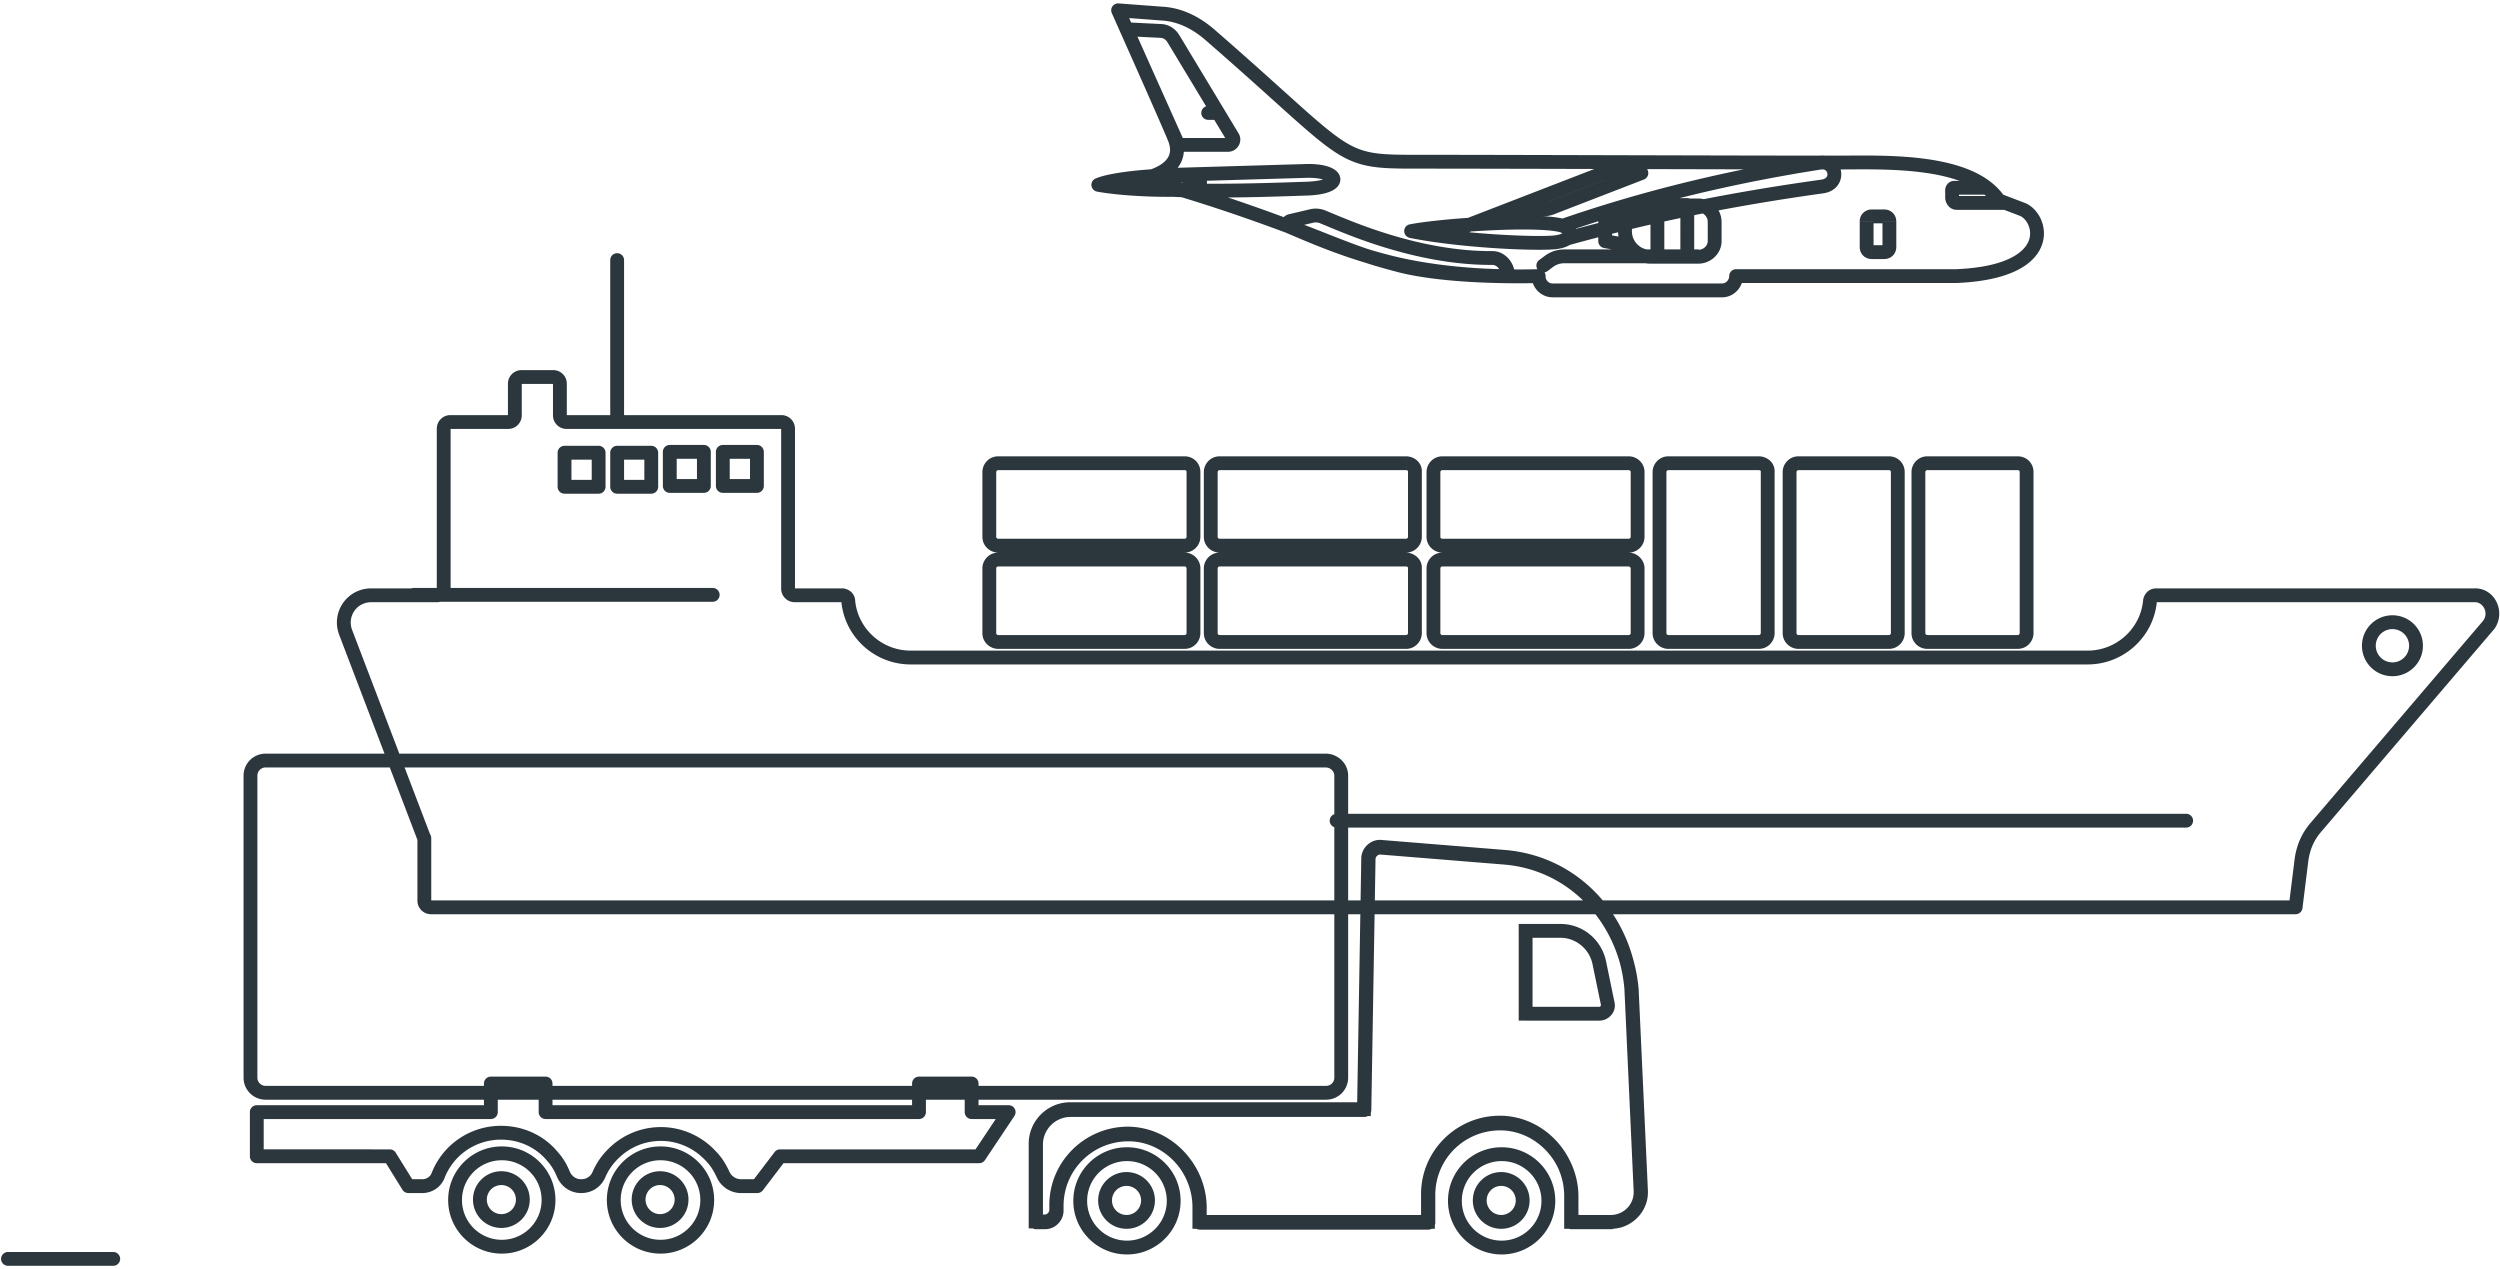 <svg width="723" height="367" fill="none" xmlns="http://www.w3.org/2000/svg"><path d="M565.76 79.847v2l.083-.002-.083-1.998zm-63.674 0v-2a2 2 0 00-2 2h2zm-57.1 0h2a2 2 0 00-2.069-2l.069 2zm-40.055-3.04l-.51 1.933a.5.5 0 00.022.006l.488-1.94zm-20.819-6.933l-.739 1.858.01.004.729-1.862zm-53.935-18.121l-.3-1.978a2 2 0 00-.16 3.924l.46-1.947zm9.375-12.04l-1.851.757.012.028 1.839-.786zm-16.193-36.73l.149-1.994a2 2 0 00-1.975 2.81l1.826-.816zm13.027.973l-.148 1.995h.006l.142-1.995zm13.636 6.203l-1.316 1.505.004.004 1.312-1.51zm228.035 47.796l-1.653 1.126a2 2 0 00.94.743l.713-1.869zm6.696 2.554l-.713 1.869.024.009.689-1.878zm-120.531 9.243h-2a2 2 0 001.645 1.968l.355-1.968zm0-6.446l-.324-1.973a2 2 0 00-1.676 1.973h2zm31.654 6.203h-2c0 .032.001.064.003.095l1.997-.095zm-16.558-10.216v-2a2 2 0 00-2 2h2zm8.645 0h2a2 2 0 00-2-2v2zm0 14.837v2a2 2 0 002-2h-2zm-8.645 0h-2a2 2 0 002 2v-2zm-99.955-11.675l.458 1.947.014-.003.013-.004-.485-1.94zm2.801.122l.735-1.86-.092-.037-.094-.027-.549 1.924zm49.43 12.04v-2h-.011l.011 2zm4.504 5.23l.026 2 1.882-.025.09-1.88-1.998-.096zm-36.159-4.5l.526-1.93-.014-.004-.512 1.934zm-26.906-9.73l-.894 1.79.057.028.059.025.778-1.843zm.121-1.703l-.457-1.947-.046.011-.046.013.549 1.923zm71.972 11.291a2 2 0 102.398 3.202l-2.398-3.202zm2.66.506l-1.199-1.6 1.199 1.6zm43.099.42a2 2 0 100-4v4zm-42.613-15.865l.485 1.94c.08-.02.16-.045.237-.075l-.722-1.865zm26.42-10.216l.721 1.865a2 2 0 00-.721-3.865v2zm52.23 3.892l-.264-1.983-.012.002.276 1.98zm-.487-6.933l-.261-1.983a2.001 2.001 0 00.261 3.983v-2zm.122 0l.308 1.976a2 2 0 00-.308-3.976v2zm-196.989 4.743l-.23-1.986a2 2 0 00-1.39 3.158l1.62-1.172zm10.471-1.216l-.059-1.999a1.95 1.95 0 00-.172.013l.231 1.986zm37.376-1.094l.059 1.999h.013l-.072-2zm.609 5.108l.056 1.999h.012l-.068-2zm-36.037.486l-.06 2h.01l.05-2zm-10.836-1.094l-1.621 1.171c.251.348.607.605 1.015.735l.606-1.906zm76.945 12.891l-.377-1.964a2 2 0 00-.022 3.924l.399-1.96zm43.22-1.702l-.456 1.947h.002l.454-1.947zm-2.069 4.986l.153 1.994h.003l-.156-1.994zm-131.61-16.662l-.787-1.838a2 2 0 00.441 3.808l.346-1.97zm27.637-2.31l-.429 1.953.017.004.412-1.958zm-1.218 3.526l-.24-1.985h-.008l.248 1.985zm195.772 9.365h-2 2zM325.794 8.456l.1-1.997a2 2 0 00-1.925 2.814l1.825-.817zm14.975 33.445l-1.825.818a2 2 0 001.825 1.182v-2zm15.706-2.31l-1.713 1.033.017.027 1.696-1.06zm-17.167-28.46l1.713-1.032-.026-.042-1.687 1.075zm-3.774-2.188l-.1 1.997c.033.002.067.003.1.003v-2zm16.192 25.715a2 2 0 100-4v4zm-2.313-4a2 2 0 000 4v-4zM32.746 366.071a2 2 0 000-4v4zm-30.437-4a2 2 0 100 4v-4zm384.238-126.727a2 2 0 100 4v-4zm245.688 4a2 2 0 000-4v4zm87.536-58.675l1.522 1.298c.041-.048.08-.098.116-.15l-1.638-1.148zm-50.038 58.621l1.513 1.308.008-.01-1.521-1.298zm-4.14 9.364l-1.981-.273-.003.027 1.984.246zm-1.704 13.743v2a2 2 0 001.985-1.754l-1.985-.246zm-541.294-20.189l-1.868.713a1.999 1.999 0 001.868 1.287v-2zm-22.645-59.35l-1.874.698.006.015 1.868-.713zm145.368-9h-2c0 .062.003.124.008.186l1.992-.186zm376.446 0l-1.985-.248c-.002.021-.005.041-.006.062l1.991.186zm93.868-1.702v2l.059-.001-.059-1.999zm-306.441-7.784l-1.992-.181-.008.09v.091h2zm0-27.851l-1.993-.166-.007.083v.083h2zm102.025 0l-1.993-.166-.007.083v.083h2zm-302.179-5.838v-2a2 2 0 00-2 2h2zm9.862 0h2a2 2 0 00-2-2v2zm0 9.852v2a2 2 0 002-2h-2zm-9.862 0h-2a2 2 0 002 2v-2zm-15.34-9.852v-2a2 2 0 00-2 2h2zm9.862 0h2a2 2 0 00-2-2v2zm0 9.852v2a2 2 0 002-2h-2zm-9.862 0h-2a2 2 0 002 2v-2zm-15.218-9.608v-2a2 2 0 00-2 2h2zm9.861 0h2a2 2 0 00-2-2v2zm0 9.851v2a2 2 0 002-2h-2zm-9.861 0h-2a2 2 0 002 2v-2zm-15.219-9.851v-2a2 2 0 00-2 2h2zm9.861 0h2a2 2 0 00-2-2v2zm0 9.851v2a2 2 0 002-2h-2zm-9.861 0h-2a2 2 0 002 2v-2zm128.444 180.848l1.664 1.11a1.998 1.998 0 00-1.664-3.11v2zm-8.522 12.77v2c.668 0 1.293-.334 1.664-.89l-1.664-1.11zm-57.587 0v-2c-.624 0-1.213.292-1.591.788l1.591 1.212zm-6.574 8.635v2a2 2 0 001.591-.789l-1.591-1.211zm-9.984-3.527l1.849-.762a1.283 1.283 0 00-.037-.085l-1.812.847zm-3.409-5.108l-1.481 1.344.068.071 1.413-1.415zm-28.976 0l1.469 1.357a.11.11 0 00.01-.011l-1.479-1.346zm-3.409 5.23l-1.832-.803-.017.04 1.849.763zm-10.348-.122l-1.857.743.008.019 1.849-.762zm-3.166-5.108l-1.539 1.277c.021.025.043.051.066.075l1.473-1.352zm-29.707 0l-1.521-1.299-.005.006 1.526 1.293zm-11.931 8.635l-1.699 1.054a1.998 1.998 0 001.699.946v-2zm-5.357-8.635l1.7-1.054a2.001 2.001 0 00-1.7-.946v2zm-38.472 0h-2a2 2 0 002 2v-2zm0-12.77v-2a2 2 0 00-2 2h2zm67.692 0v2a2 2 0 002-2h-2zm0-8.27v-2a2 2 0 00-2 2h2zm15.827 0h2a2 2 0 00-2-2v2zm0 8.27h-2a2 2 0 002 2v-2zm107.991 0v2a2 2 0 002-2h-2zm0-8.27v-2a2 2 0 00-2 2h2zm15.219 0h2a2 2 0 00-2-2v2zm0 8.27h-2a2 2 0 002 2v-2zm193.458 22.742l-1.998.092v.008l1.998-.1zm-20.089 9h-2v2h2v-2zm-21.062-28.702l-.042-1.999h-.002l.044 1.999zm-20.332 28.702v2h2v-2h-2zm-66.11 0h-2v2h2v-2zm-21.062-25.54l-.021-2h-.011l-.012.001.044 1.999zm-26.298 25.419h-2v2h2v-2zm94.964-32.473v2h1.967l.033-1.966-2-.034zm1.217-72.485l2 .034v-.034h-2zm3.409-3.405l.162-1.994-.081-.006h-.081v2zm36.038 2.919l.168-1.993-.007-.001-.161 1.994zm36.646 38.067l1.998-.092-.002-.038-.003-.039-1.993.169zm-9.253-7.419l-1.959.401v.003l1.959-.404zm-21.306-9.243v-2h-2v2h2zm0 23.959h-2v2h2v-2zm24.716 60.202v-2a2 2 0 00-2 2h2zm8.644-9l-1.998.092v.008l1.998-.1zm-2.679-58.255l1.998-.092a1.36 1.36 0 00-.006-.09l-1.992.182zm-36.646-38.067l.169-1.993-.008-.001-.161 1.994zm-36.038-2.919l.162-1.994a2.192 2.192 0 00-.162-.006v2zm-3.409 3.405l2 .034v-.034h-2zm-1.217 72.485v2a2 2 0 002-1.966l-2-.034zm-94.964 32.473h-2a2 2 0 002 2v-2zm26.298-25.419l-.042-1.999h-.001l.043 1.999zm21.062 25.54h-2a2 2 0 002 2v-2zm66.11 0v2a2 2 0 002-2h-2zm20.332-28.702l-.042-1.999h-.001l.043 1.999zm21.062 28.581h-2a2 2 0 002 2v-2zm11.445 0v2a2 2 0 002-2h-2zM119.674 170.034a2 2 0 100 4v-4zm86.441 4a2 2 0 100-4v4zm-25.636-98.81a2 2 0 00-4 0h4zm-4 46.216a2 2 0 104 0h-4zm245.365-53.106l50.648-19.581-1.443-3.731-50.647 19.58 1.442 3.732zm143.916 9.513h-63.674v4h63.674v-4zm-65.674 2c0 1.16-1.005 2.135-2.018 2.135v4c3.371 0 6.018-2.917 6.018-6.135h-4zm-2.018 2.135h-49.064v4h49.064v-4zm-49.064 0c-1.089 0-2.018-.931-2.018-2.014h-4c0 3.296 2.724 6.014 6.018 6.014v-4zm-2.018-2.014v-.121h-4v.121h4zm-2-.121l-.069-2h-.003l-.012.001-.05.002a87.867 87.867 0 01-.997.026c-.694.015-1.705.033-2.968.043-2.527.019-6.056.004-10.063-.132-8.052-.273-17.89-1.029-25.405-2.92l-.976 3.879c7.947 2 18.137 2.764 26.246 3.039 4.074.138 7.66.153 10.228.134a207.35 207.35 0 003.847-.065l.214-.006.057-.002h.02l-.069-2zm-39.545-4.975c-8.67-2.285-11.638-3.352-20.6-6.86l-1.458 3.724c9.057 3.546 12.176 4.668 21.038 7.004l1.02-3.868zm-20.591-6.857c-16.732-6.65-30.266-11.197-39.625-14.084a324.891 324.891 0 00-10.789-3.142 176.574 176.574 0 00-3.544-.921 28.71 28.71 0 00-.187-.046l-.049-.011-.013-.004h-.005l-.461 1.945-.46 1.947h.002l.009.003.042.01.171.041c.154.038.386.095.695.173.617.157 1.541.396 2.755.724 2.429.658 6.021 1.674 10.654 3.103 9.268 2.86 22.702 7.372 39.328 13.98l1.477-3.718zm-54.673-16.263c.3 1.978.301 1.978.302 1.978h.002l.005-.001.013-.002.041-.007a12.587 12.587 0 00.623-.118c.405-.084.971-.216 1.633-.407 1.308-.377 3.065-1.008 4.712-2.018 1.637-1.004 3.316-2.475 4.217-4.593.929-2.184.905-4.757-.334-7.658l-3.678 1.572c.891 2.086.761 3.511.331 4.52-.457 1.075-1.388 1.99-2.627 2.75-1.229.753-2.615 1.262-3.73 1.584a18.503 18.503 0 01-1.708.406l-.087.015-.017.002h-.001.002l.301 1.977zm11.226-12.798c-1.11-2.71-5.174-11.928-8.941-20.424a6658.617 6658.617 0 00-5.054-11.374l-1.616-3.628-.448-1.006-.118-.263a3.753 3.753 0 00-.03-.068l-.008-.017a.006.006 0 00-.002-.004v-.001l-1.827.814-1.826.815.001.002.001.004.008.017.03.067.118.264.448 1.004 1.615 3.627c1.347 3.025 3.165 7.113 5.051 11.368 3.782 8.531 7.814 17.677 8.896 20.32l3.702-1.517zM323.21 4.978l13.028.973.297-3.99L323.508.99l-.298 3.989zm13.034.973c4.557.325 8.788 2.502 12.462 5.714l2.633-3.012c-4.118-3.599-9.14-6.287-14.81-6.692l-.285 3.99zm12.466 5.717c10.059 8.743 17.362 15.393 23.027 20.476 5.637 5.057 9.719 8.624 13.254 11.093 3.592 2.51 6.682 3.932 10.355 4.693 3.588.743 7.661.836 13.116.836v-4c-5.503 0-9.177-.105-12.304-.753-3.042-.63-5.636-1.791-8.877-4.055-3.299-2.305-7.199-5.7-12.873-10.791-5.645-5.065-12.983-11.748-23.074-20.518l-2.624 3.02zm59.752 37.098c13.936 0 36.883.06 60.214.122 23.329.06 47.043.121 62.508.121v-4c-15.459 0-39.166-.06-62.497-.121-23.329-.061-46.282-.122-60.225-.122v4zm122.722.243c6.789 0 16.249-.298 25.086.895 8.952 1.208 16.518 3.864 20.134 9.176l3.306-2.25c-4.663-6.85-13.837-9.666-22.904-10.89-9.181-1.24-19.018-.93-25.622-.93v4zm46.16 10.815l6.696 2.554 1.426-3.738-6.696-2.554-1.426 3.738zm6.72 2.563c.874.32 1.908 1.263 2.53 2.693.601 1.383.737 3.05.055 4.697-1.349 3.258-6.468 7.47-20.971 8.071l.165 3.997c14.838-.615 22.199-4.978 24.502-10.537 1.144-2.762.899-5.564-.082-7.822-.961-2.21-2.712-4.08-4.821-4.854l-1.378 3.755zm-4.059-5.702h-14.123v4h14.123v-4zm-14.123 0a.77.77 0 01.586.24.276.276 0 01.075.179h-4c0 1.622 1.198 3.58 3.339 3.58v-4zm.661.419v-2.068h-4v2.068h4zm0-2.068c0 .238-.073.494-.255.727a1.444 1.444 0 01-1.136.543v-4c-.91 0-1.608.47-2.02 1a2.827 2.827 0 00-.589 1.73h4zm-1.391 1.27h9.253v-4h-9.253v4zm-93.149 12.816l-7.427-1.338-.709 3.936 7.427 1.338.709-3.936zm-5.781.63v-6.446h-4v6.446h4zm-1.677-4.472l7.426-1.216-.646-3.948-7.427 1.217.647 3.947zm26.583 6.972H477.37v4h13.758v-4zm-13.758 0c-3.036 0-5.426-2.39-5.426-5.419h-4a9.374 9.374 0 009.426 9.42v-4zm-5.426-5.419c0-3.028 2.39-5.418 5.426-5.418v-4a9.374 9.374 0 00-9.426 9.418h4zm5.426-5.418h13.758v-4H477.37v4zm13.758 0a2.751 2.751 0 012.748 2.743h4c0-3.627-2.934-6.743-6.748-6.743v4zm2.748 2.743v5.35h4v-5.35h-4zm.003 5.446c.062 1.32-1.119 2.648-2.751 2.648v4c3.725 0 6.927-3.05 6.746-6.838l-3.995.19zm-14.561-8.311h8.645v-4h-8.645v4zm6.645-2V74.13h4V59.293h-4zm2 12.837h-8.645v4h8.645v-4zm-6.645 2V59.293h-4V74.13h4zm-101.47-9.735c.518-.129 1.114-.082 1.767.105l1.098-3.847c-1.052-.3-2.404-.496-3.834-.139l.969 3.881zm1.58.041c5.701 2.255 27.056 12.305 50.176 12.18l-.021-4c-22.17.12-42.697-9.532-48.684-11.9l-1.471 3.72zm50.166 12.18c.631 0 1.253.31 1.753.922.511.627.79 1.455.753 2.213l3.996.19c.086-1.795-.549-3.582-1.651-4.932-1.113-1.364-2.805-2.392-4.851-2.392v4zm4.504 3.23l-.025-2h-.01a6.046 6.046 0 01-.188.002h-.607c-.534-.003-1.321-.012-2.321-.037-2.001-.05-4.853-.167-8.245-.43-6.796-.527-15.699-1.638-24.237-3.964l-1.052 3.86c8.872 2.416 18.049 3.555 24.98 4.092 3.472.27 6.395.389 8.453.44a118.699 118.699 0 003.046.039l.169-.001h.062l-.025-2zm-35.647-6.433c-11.77-3.12-21.131-7.315-26.641-9.639l-1.555 3.686c5.447 2.297 15.079 6.615 27.172 9.82l1.024-3.867zm-26.525-9.585c.387.193.589.593.572.979-.009.201-.076.43-.233.636a1.102 1.102 0 01-.562.395l-1.098-3.847a2.86 2.86 0 00-2.103 2.642 2.956 2.956 0 001.637 2.773l1.787-3.578zm-.314 2.033l6.209-1.46-.915-3.893-6.209 1.46.915 3.893zm73.912 12.546l1.461-1.095-2.398-3.201-1.461 1.094 2.398 3.202zm1.461-1.095c1.115-.835 2.155-1.182 3.549-1.182v-4c-2.258 0-4.14.627-5.947 1.98l2.398 3.202zm3.549-1.182h38.351v-4h-38.351v4zm-15.706-13.62h9.984v-4h-9.984v4zm9.984 0c.775 0 1.505-.194 1.945-.304l-.969-3.88c-.534.133-.778.183-.976.183v4zm2.182-.379l26.419-10.216-1.442-3.73-26.42 10.215 1.443 3.731zm25.698-14.081h-10.958v4h10.958v-4zm-21.136 22.9c24.011-6.663 47.543-11.39 73.642-15.028l-.552-3.961c-26.252 3.659-49.959 8.419-74.16 15.134l1.07 3.855zm73.63-15.026c1.798-.24 3.25-1.017 4.197-2.226a5.31 5.31 0 001.068-3.988c-.358-2.693-2.755-5.147-6.277-4.684l.522 3.966c.632-.083 1.026.089 1.272.29.274.224.466.57.517.955a1.31 1.31 0 01-.252.995c-.199.254-.634.602-1.575.727l.528 3.965zm-.751-6.915h.122v-4h-.122v4zm-.186-3.976c-28.973 4.519-53.317 10.872-75.221 18.45l1.308 3.78c21.681-7.5 45.793-13.796 74.529-18.278l-.616-3.952zm-196.45 8.706l10.47-1.216-.461-3.973-10.47 1.216.461 3.973zm10.298-1.204l37.377-1.094-.117-3.998-37.377 1.094.117 3.998zm37.39-1.094c2.412-.087 4.163.157 5.264.502.554.174.862.348 1.001.453.153.116-.039.033-.103-.322a1.061 1.061 0 01.037-.516c.048-.14.109-.21.113-.215.004-.004-.032.037-.142.108a3.21 3.21 0 01-.492.251c-.936.393-2.62.762-5.208.849l.135 3.998c2.829-.096 5.056-.502 6.62-1.158.776-.326 1.52-.767 2.068-1.38.581-.65.998-1.573.807-2.64-.178-.995-.813-1.704-1.42-2.164-.622-.47-1.391-.821-2.22-1.08-1.666-.523-3.901-.78-6.603-.684l.143 3.998zm.482 1.11c-4.429.122-21.27.849-35.933.486l-.099 3.999c14.801.366 31.805-.367 36.143-.487l-.111-3.998zm-35.923.486c-4.017-.12-6.649-.388-8.251-.619-.8-.115-1.341-.22-1.667-.292a8.241 8.241 0 01-.385-.095h-.002c.002 0 .004 0 .006.002a.05.05 0 00.005 0l.002.002h.001c.001 0 .002 0-.604 1.907-.606 1.906-.605 1.906-.604 1.906h.001l.004.002.007.002a.61.61 0 00.018.005c.013.004.028.01.047.014l.143.04c.119.032.283.073.499.12.431.096 1.07.218 1.959.346 1.777.256 4.562.535 8.702.658l.119-3.998zm-9.274-.267l-1.583-2.19-3.241 2.344 1.582 2.19 3.242-2.344zm75.7 16.027c4.306-.824 13.053-1.7 21.746-2.14 4.332-.22 8.611-.328 12.276-.27 3.713.059 6.645.288 8.366.69l.912-3.894c-2.174-.509-5.482-.736-9.215-.795-3.78-.06-8.153.052-12.541.274-8.747.442-17.715 1.33-22.297 2.207l.753 3.928zm42.39-1.719c.636.148.982.386 1.12.526.13.132-.017.055.03-.204.044-.24.166-.141-.273.1-.438.241-1.267.515-2.649.623l.313 3.988c1.723-.135 3.162-.5 4.264-1.106 1.102-.606 2.038-1.564 2.28-2.884.245-1.338-.321-2.517-1.115-3.324-.787-.799-1.871-1.337-3.062-1.614l-.908 3.895zm-1.769 1.045c-6.129.47-27.006-.486-40.599-3.25l-.797 3.92c13.922 2.83 35.171 3.82 41.703 3.318l-.307-3.988zm-130.669-12.83c1.043-.446 2.896-.902 5.313-1.303 2.371-.394 5.139-.71 7.92-.928 2.779-.217 5.544-.332 7.907-.326 2.409.006 4.257.137 5.281.362l.857-3.907c-1.472-.323-3.687-.45-6.129-.455-2.488-.006-5.361.115-8.228.338-2.866.224-5.752.553-8.262.97-2.463.408-4.72.925-6.233 1.573l1.574 3.677zm26.438-2.191c.261.055.347.143.332.128-.02-.02-.182-.215-.141-.56.043-.355.247-.444.12-.361-.143.093-.54.278-1.357.377l.481 3.97c1.191-.143 2.24-.46 3.063-.998.84-.548 1.531-1.398 1.665-2.512.274-2.287-1.748-3.624-3.34-3.959l-.823 3.915zm-1.054-.415c-1.781.222-5.999.32-10.977.153-4.948-.166-10.475-.587-14.849-1.355l-.691 3.94c4.636.814 10.371 1.244 15.406 1.412 5.006.168 9.492.083 11.607-.181l-.496-3.97zm197.481 11.89h3.653v-4h-3.653v4zm3.653 0a.556.556 0 01-.364-.175.556.556 0 01-.175-.366h4c0-1.958-1.507-3.46-3.461-3.46v4zm-.539-.54v7.418h4v-7.419h-4zm0 7.418c0-.064.03-.221.175-.366a.556.556 0 01.364-.175v4c1.954 0 3.461-1.501 3.461-3.46h-4zm.539-.54h-3.653v4h3.653v-4zm-3.653 0c.063 0 .219.03.363.174a.558.558 0 01.176.366h-4c0 1.958 1.506 3.46 3.461 3.46v-4zm.539.54v-7.419h-4v7.419h4zm0-7.419a.558.558 0 01-.176.366.553.553 0 01-.363.175v-4c-1.955 0-3.461 1.501-3.461 3.46h4zM323.969 9.273l14.975 33.446 3.65-1.635L327.619 7.64l-3.65 1.634zm16.8 34.628h14.366v-4h-14.366v4zm14.366 0c2.733 0 4.507-3.019 3.035-5.371l-3.391 2.121a.53.53 0 01-.029-.527.458.458 0 01.385-.223v4zm3.052-5.343l-17.166-28.46-3.426 2.067 17.167 28.459 3.425-2.066zm-17.192-28.5c-1.161-1.823-3.093-3.115-5.461-3.115v4c.797 0 1.544.41 2.087 1.263l3.374-2.149zm-5.361-3.113l-9.74-.486-.2 3.995 9.74.486.2-3.995zm16.092 23.713h-2.313v4h2.313v-4zM32.746 362.071H2.309v4h30.437v-4zm353.801-122.727h245.688v-4H386.547v4zm331.703-59.973l-50.038 58.62 3.042 2.597 50.039-58.621-3.043-2.596zm-50.03 58.61c-2.589 2.995-4.073 6.526-4.608 10.4l3.963.547c.439-3.18 1.633-5.973 3.671-8.33l-3.026-2.617zm-4.611 10.427l-1.705 13.743 3.97.492 1.704-13.743-3.969-.492zm.28 11.989H124.665v4h539.224v-4zm-539.224 0c-.013 0-.011-.002-.001.002a.103.103 0 01.051.051c.004.011.002.013.002.001h-4a3.922 3.922 0 003.948 3.946v-4zm.052.054v-17.878h-4v17.878h4zm0-17.878c0-.02.007-.315-.054-.62a2.262 2.262 0 00-.353-.844 2.084 2.084 0 00-1.715-.901v4a1.905 1.905 0 01-1.573-.821 1.737 1.737 0 01-.281-.649c-.031-.153-.024-.266-.024-.165h4zm-.253-1.078l-22.645-59.35-3.737 1.426 22.645 59.35 3.737-1.426zm-22.64-59.335c-1.463-3.929 1.354-8.004 5.553-8.004v-4c-7.002 0-11.733 6.87-9.301 13.4l3.748-1.396zm5.553-8.004h18.993v-4h-18.993v4zm18.993 0a3.921 3.921 0 003.947-3.946h-4c0 .012-.001.009.003-.001a.095.095 0 01.051-.051c.01-.004.011-.002-.001-.002v4zm3.947-3.946v-46.216h-4v46.216h4zm0-46.216c0-.012.002-.009-.002.001a.095.095 0 01-.051.051c-.01.005-.011.002.001.002v-4a3.922 3.922 0 00-3.948 3.946h4zm-.052.054h16.68v-4h-16.68v4zm16.68 0a3.921 3.921 0 003.948-3.945h-4c0 .011-.002.009.002-.001a.113.113 0 01.021-.031.082.082 0 01.03-.02c.01-.005.012-.003-.001-.003v4zm3.948-3.945v-9.122h-4v9.122h4zm0-9.122c0-.012.002-.01-.003.001a.108.108 0 01-.02.031.098.098 0 01-.03.02c-.01.004-.012.002.001.002v-4a3.922 3.922 0 00-3.948 3.946h4zm-.052.054h9.131v-4h-9.131v4zm9.131 0c.013 0 .011.002.001-.002a.084.084 0 01-.029-.02.095.095 0 01-.021-.031c-.005-.011-.003-.013-.003-.001h4a3.922 3.922 0 00-3.948-3.946v4zm-.052-.054v9.122h4v-9.122h-4zm0 9.122a3.921 3.921 0 003.948 3.945v-4c-.013 0-.011-.002-.001.003a.095.095 0 01.051.051c.004.01.002.013.002.001h-4zm3.948 3.945h62.092v-4h-62.092v4zm62.092 0c.013 0 .011.003.001-.002a.095.095 0 01-.051-.051c-.004-.01-.002-.013-.002-.001h4a3.922 3.922 0 00-3.948-3.946v4zm-.052-.054v46.216h4v-46.216h-4zm0 46.216a3.922 3.922 0 003.948 3.946v-4c-.013 0-.012-.002-.002.002s.02.01.03.02c.01.01.017.021.021.031.005.01.003.013.003.001h-4zm3.948 3.946h13.636v-4h-13.636v4zm13.636 0c-.009 0-.032-.002-.067-.033a.392.392 0 01-.107-.265h4c0-2.254-1.934-3.702-3.826-3.702v4zm-.166-.112c.949 10.153 9.606 18.111 20.01 18.111v-4c-8.345 0-15.271-6.392-16.027-14.483l-3.983.372zm20.01 18.111h340.409v-4H263.336v4zm340.409 0c10.404 0 19.062-7.958 20.01-18.111l-3.982-.372c-.756 8.091-7.683 14.483-16.028 14.483v4zm20.003-18.048c.008-.059.025-.051-.012-.016a.243.243 0 01-.146.065v-4c-2.112 0-3.581 1.615-3.811 3.454l3.969.497zm-.158.049h92.042v-4H623.59v4zm92.101-.001c2.294-.068 4.172 2.898 2.442 5.366l3.276 2.296c3.384-4.829.149-11.836-5.836-11.661l.118 3.999zm-23.8 21.406c4.868 0 8.818-3.943 8.818-8.811h-4a4.814 4.814 0 01-4.818 4.811v4zm8.818-8.811c0-4.868-3.95-8.811-8.818-8.811v4a4.814 4.814 0 014.818 4.811h4zm-8.818-8.811c-4.868 0-8.818 3.943-8.818 8.811h4a4.814 4.814 0 014.818-4.811v-4zm-8.818 8.811c0 4.868 3.95 8.811 8.818 8.811v-4a4.814 4.814 0 01-4.818-4.811h-4zm-276.439-26.932H352.7v4h53.934v-4zm-53.934 0c-2.625 0-4.557 2.172-4.557 4.554h4c0-.124.054-.27.167-.387a.527.527 0 01.39-.167v-4zm-4.557 4.554v18.729h4v-18.729h-4zm0 18.729c0 2.628 2.177 4.554 4.557 4.554v-4a.58.58 0 01-.391-.167.522.522 0 01-.166-.387h-4zm4.557 4.554h53.934v-4H352.7v4zm53.934 0c2.625 0 4.557-2.172 4.557-4.554h-4c0 .124-.053.27-.167.387a.525.525 0 01-.39.167v4zm4.557-4.554v-18.729h-4v18.729h4zm-.008-18.548c.244-2.686-2.097-4.735-4.549-4.735v4c.175 0 .343.075.459.19a.404.404 0 01.096.138c.012.029.011.042.01.045l3.984.362zm-68.588-32.586H288.66v4h53.935v-4zm-53.935 0c-2.625 0-4.556 2.172-4.556 4.554h4c0-.124.053-.27.166-.387a.528.528 0 01.39-.167v-4zm-4.556 4.554v18.729h4v-18.729h-4zm0 18.729c0 2.628 2.177 4.554 4.556 4.554v-4a.577.577 0 01-.39-.167.522.522 0 01-.166-.387h-4zm4.556 4.554h53.935v-4H288.66v4zm53.935 0c2.625 0 4.557-2.171 4.557-4.554h-4c0 .124-.054.27-.167.388a.531.531 0 01-.39.166v4zm4.557-4.554v-18.729h-4v18.729h4zm0-18.729c0-2.566-1.994-4.554-4.557-4.554v4c.217 0 .343.075.413.145.069.069.144.194.144.409h4zm59.482-4.554H352.7v4h53.934v-4zm-53.934 0c-2.625 0-4.557 2.172-4.557 4.554h4c0-.124.054-.27.167-.387a.527.527 0 01.39-.167v-4zm-4.557 4.554v18.729h4v-18.729h-4zm0 18.729c0 2.628 2.177 4.554 4.557 4.554v-4a.58.58 0 01-.391-.167.522.522 0 01-.166-.387h-4zm4.557 4.554h53.934v-4H352.7v4zm53.934 0c2.625 0 4.557-2.171 4.557-4.554h-4c0 .124-.053.27-.167.388a.528.528 0 01-.39.166v4zm4.557-4.554v-18.729h-4v18.729h4zm-.007-18.563c.238-2.849-2.155-4.72-4.55-4.72v4c.236 0 .4.088.482.168a.27.27 0 01.069.097.27.27 0 01.013.123l3.986.332zm-68.589 23.131H288.66v4h53.935v-4zm-53.935 0c-2.625 0-4.556 2.172-4.556 4.554h4c0-.124.053-.27.166-.387a.528.528 0 01.39-.167v-4zm-4.556 4.554v18.729h4v-18.729h-4zm0 18.729c0 2.628 2.177 4.554 4.556 4.554v-4a.577.577 0 01-.39-.167.522.522 0 01-.166-.387h-4zm4.556 4.554h53.935v-4H288.66v4zm53.935 0c2.625 0 4.557-2.172 4.557-4.554h-4c0 .124-.054.27-.167.387a.528.528 0 01-.39.167v4zm4.557-4.554v-18.729h-4v18.729h4zm0-18.729c0-2.382-1.932-4.554-4.557-4.554v4c.155 0 .285.059.39.167a.573.573 0 01.167.387h4zm236.383-32.405h-26.176v4h26.176v-4zm-26.176 0c-2.625 0-4.557 2.172-4.557 4.554h4c0-.124.054-.27.167-.387a.527.527 0 01.39-.167v-4zm-4.557 4.554v46.58h4v-46.58h-4zm0 46.58c0 2.628 2.178 4.554 4.557 4.554v-4a.577.577 0 01-.39-.167.523.523 0 01-.167-.387h-4zm4.557 4.554h26.176v-4h-26.176v4zm26.176 0c2.625 0 4.557-2.172 4.557-4.554h-4c0 .124-.054.27-.167.387a.527.527 0 01-.39.167v4zm4.557-4.554v-46.58h-4v46.58h4zm0-46.58c0-2.566-1.994-4.554-4.557-4.554v4c.218 0 .343.075.413.145.069.069.144.194.144.409h4zm-41.812-4.554h-26.176v4h26.176v-4zm-26.176 0c-2.625 0-4.557 2.172-4.557 4.554h4c0-.124.054-.27.167-.387a.527.527 0 01.39-.167v-4zm-4.557 4.554v46.58h4v-46.58h-4zm0 46.58c0 2.628 2.178 4.554 4.557 4.554v-4a.577.577 0 01-.39-.167.523.523 0 01-.167-.387h-4zm4.557 4.554h26.176v-4h-26.176v4zm26.176 0c2.625 0 4.557-2.172 4.557-4.554h-4c0 .124-.054.27-.167.387a.527.527 0 01-.39.167v4zm4.557-4.554v-46.58h-4v46.58h4zm0-46.58c0-2.566-1.993-4.554-4.557-4.554v4c.218 0 .343.075.413.145.069.069.144.194.144.409h4zm-42.177-4.554h-26.176v4h26.176v-4zm-26.176 0c-2.625 0-4.557 2.172-4.557 4.554h4c0-.124.054-.27.167-.387a.525.525 0 01.39-.167v-4zm-4.557 4.554v46.58h4v-46.58h-4zm0 46.58c0 2.628 2.177 4.554 4.557 4.554v-4a.58.58 0 01-.391-.167.522.522 0 01-.166-.387h-4zm4.557 4.554h26.176v-4h-26.176v4zm26.176 0c2.625 0 4.556-2.172 4.556-4.554h-4c0 .124-.053.27-.167.387a.524.524 0 01-.389.167v4zm4.556-4.554v-46.58h-4v46.58h4zm-.007-46.414c.238-2.849-2.155-4.72-4.549-4.72v4c.235 0 .399.088.481.168.04.037.059.071.069.097.009.023.019.06.013.123l3.986.332zm-42.17-4.72h-53.934v4h53.934v-4zm-53.934 0c-2.625 0-4.557 2.172-4.557 4.554h4c0-.124.054-.27.167-.387a.525.525 0 01.39-.167v-4zm-4.557 4.554v18.729h4v-18.729h-4zm0 18.729c0 2.628 2.177 4.554 4.557 4.554v-4a.58.58 0 01-.391-.167.522.522 0 01-.166-.387h-4zm4.557 4.554h53.934v-4h-53.934v4zm53.934 0c2.625 0 4.557-2.171 4.557-4.554h-4c0 .124-.053.27-.167.388a.528.528 0 01-.39.166v4zm4.557-4.554v-18.729h-4v18.729h4zm0-18.729c0-2.627-2.177-4.554-4.557-4.554v4c.126 0 .274.054.391.168a.52.52 0 01.166.386h4zm-4.557 23.297h-53.934v4h53.934v-4zm-53.934 0c-2.625 0-4.557 2.172-4.557 4.554h4c0-.124.054-.27.167-.387a.525.525 0 01.39-.167v-4zm-4.557 4.554v18.729h4v-18.729h-4zm0 18.729c0 2.628 2.177 4.554 4.557 4.554v-4a.58.58 0 01-.391-.167.522.522 0 01-.166-.387h-4zm4.557 4.554h53.934v-4h-53.934v4zm53.934 0c2.625 0 4.557-2.172 4.557-4.554h-4c0 .124-.053.27-.167.387a.525.525 0 01-.39.167v4zm4.557-4.554v-18.729h-4v18.729h4zm0-18.729c0-2.445-2.115-4.554-4.557-4.554v4c.064 0 .214.036.368.19s.189.302.189.364h4zm-266.559-31.689h9.862v-4h-9.862v4zm7.862-2v9.852h4v-9.852h-4zm2 7.852h-9.862v4h9.862v-4zm-7.862 2v-9.852h-4v9.852h4zm-17.34-7.852h9.862v-4h-9.862v4zm7.862-2v9.852h4v-9.852h-4zm2 7.852h-9.862v4h9.862v-4zm-7.862 2v-9.852h-4v9.852h4zm-17.218-7.608h9.861v-4h-9.861v4zm7.861-2v9.851h4v-9.851h-4zm2 7.851h-9.861v4h9.861v-4zm-7.861 2v-9.851h-4v9.851h4zm-17.219-7.851h9.861v-4h-9.861v4zm7.861-2v9.851h4v-9.851h-4zm2 7.851h-9.861v4h9.861v-4zm-7.861 2v-9.851h-4v9.851h4zm124.781 179.738l-8.523 12.77 3.328 2.22 8.522-12.77-3.327-2.22zm-6.859 11.88h-57.587v4h57.587v-4zm-59.178.788l-6.575 8.635 3.183 2.423 6.574-8.635-3.182-2.423zm-4.983 7.847h-4.749v4h4.749v-4zm-4.749 0c-1.474 0-2.831-.944-3.386-2.289l-3.698 1.524c1.15 2.79 3.932 4.765 7.084 4.765v-4zm-3.423-2.374c-.906-1.94-2.121-3.991-3.807-5.676l-2.827 2.83c1.235 1.234 2.212 2.831 3.01 4.539l3.624-1.693zm-3.739-5.605c-3.888-4.285-9.651-7.102-15.97-7.102v4c5.126 0 9.833 2.292 13.007 5.79l2.963-2.688zm-15.97-7.102c-6.311 0-11.954 2.69-15.967 7.1l2.958 2.692c3.292-3.617 7.876-5.792 13.009-5.792v-4zm-15.957 7.089a20.427 20.427 0 00-3.772 5.784l3.664 1.605a16.477 16.477 0 013.046-4.675l-2.938-2.714zm-3.789 5.824c-.545 1.323-1.766 2.168-3.264 2.168v4c3.128 0 5.803-1.831 6.962-4.643l-3.698-1.525zm-3.264 2.168h-.122v4h.122v-4zm-.122 0c-1.425 0-2.69-.895-3.264-2.289l-3.698 1.524c1.129 2.741 3.76 4.765 6.962 4.765v-4zm-3.257-2.271c-.809-2.021-2.027-4.058-3.548-5.716l-2.947 2.704c1.157 1.261 2.13 2.872 2.782 4.499l3.713-1.487zm-3.483-5.641c-3.92-4.727-9.847-7.534-16.392-7.534v4c5.386 0 10.173 2.301 13.314 6.088l3.078-2.554zm-16.392-7.534a21.528 21.528 0 00-16.374 7.512l3.041 2.598c3.164-3.706 7.972-6.11 13.333-6.11v-4zm-16.38 7.518c-1.46 1.725-2.808 3.866-3.633 6.063l3.745 1.406c.636-1.695 1.723-3.446 2.941-4.883l-3.053-2.586zm-3.633 6.063c-.427 1.136-1.486 1.865-2.754 1.865v4c2.871 0 5.464-1.704 6.499-4.459l-3.745-1.406zm-2.754 1.865h-4.018v4h4.018v-4zm-2.318.946l-5.357-8.635-3.399 2.108 5.357 8.635 3.399-2.108zm-7.057-9.581H74.262v4h38.472v-4zm-36.472 2v-12.77h-4v12.77h4zm-2-10.77h67.692v-4H74.262v4zm69.692-2v-8.27h-4v8.27h4zm-2-6.27h15.827v-4h-15.827v4zm13.827-2v8.27h4v-8.27h-4zm2 10.27h107.991v-4H157.781v4zm109.991-2v-8.27h-4v8.27h4zm-2-6.27h15.219v-4h-15.219v4zm13.219-2v8.27h4v-8.27h-4zm2 10.27h10.713v-4h-10.713v4zm191.46 20.842c.186 3.716-2.792 6.9-6.647 6.9v4c6.129 0 10.943-5.085 10.642-11.1l-3.995.2zm-6.647 6.9H454.36v4h11.444v-4zm-9.444 2v-7.54h-4v7.54h4zm0-7.54c0-12.606-10.35-23.43-23.104-23.161l.084 3.999c10.377-.219 19.02 8.66 19.02 19.162h4zm-23.106-23.161c-12.269.266-22.288 10.257-22.288 22.674h4c0-10.203 8.242-18.455 18.375-18.675l-.087-3.999zm-22.288 22.674v8.027h4v-8.027h-4zm2 6.027h-66.11v4h66.11v-4zm-64.11 2v-4.256h-4v4.256h4zm0-4.256c0-12.611-10.35-23.418-23.083-23.284l.042 4c10.398-.109 19.041 8.787 19.041 19.284h4zm-23.106-23.283c-12.268.266-22.288 10.257-22.288 22.675h4c0-10.204 8.242-18.456 18.375-18.676l-.087-3.999zm-22.288 22.675v1.337h4v-1.337h-4zm0 1.337c0 .793-.639 1.406-1.409 1.406v4c2.882 0 5.409-2.307 5.409-5.406h-4zm-1.409 1.406h-2.557v4h2.557v-4zm-.557 2v-22.5h-4v22.5h4zm0-22.5c0-4.366 3.607-7.973 7.983-7.973v-4c-6.581 0-11.983 5.394-11.983 11.973h4zm94.964-9.939l1.217-72.485-3.999-.067-1.218 72.485 4 .067zm1.217-72.519c0-.718.686-1.405 1.409-1.405v-4c-2.928 0-5.409 2.474-5.409 5.405h4zm1.248-1.412l36.037 2.919.323-3.987-36.037-2.919-.323 3.987zm36.031 2.919c19.145 1.613 33.191 16.929 34.821 36.242l3.986-.337c-1.778-21.064-17.196-38.099-38.471-39.891l-.336 3.986zm34.816 36.165l2.679 58.499 3.996-.183-2.679-58.499-3.996.183zm-7.255 9.206c2.917 0 4.838-2.669 4.408-5.248l-3.946.658a.538.538 0 01-.116.422.423.423 0 01-.346.168v4zm4.394-5.323l-2.435-11.798-3.918.809 2.435 11.797 3.918-.808zm-2.434-11.794c-1.284-6.267-6.838-10.842-13.161-10.842v4c4.392 0 8.334 3.208 9.242 7.644l3.919-.802zm-13.161-10.842h-10.105v4h10.105v-4zm-12.105 2v23.959h4v-23.959h-4zm2 25.959h21.306v-4h-21.306v4zm21.801-4.434c.01.038.015.124-.083.24a.533.533 0 01-.412.194v4c2.742 0 5.09-2.548 4.375-5.405l-3.88.971zm-11.696-19.525c4.501 0 8.331 3.195 9.242 7.644l3.919-.802c-1.281-6.254-6.704-10.842-13.161-10.842v4zm14.611 84.161c5.987 0 10.943-5.067 10.641-11.1l-3.995.2c.185 3.697-2.895 6.9-6.646 6.9v4zm10.642-11.092l-2.679-58.255-3.996.183 2.679 58.256 3.996-.184zm-2.685-58.345c-1.904-20.922-17.308-38.084-38.469-39.878l-.338 3.986c19.015 1.611 33.075 17.043 34.823 36.255l3.984-.363zm-38.477-39.879l-36.037-2.919-.323 3.987 36.037 2.919.323-3.987zm-36.199-2.925c-2.882 0-5.409 2.307-5.409 5.405h4c0-.793.639-1.405 1.409-1.405v-4zM393.8 248.5l-1.218 72.485 4 .067 1.217-72.485-3.999-.067zm-84.198 70.518c-6.582 0-11.984 5.394-11.984 11.973h4c0-4.366 3.607-7.973 7.984-7.973v-4zm-11.984 11.973v22.5h4v-22.5h-4zm2 24.5h2.557v-4h-2.557v4zm2.557 0c3.097 0 5.409-2.522 5.409-5.406h-4c0 .765-.61 1.406-1.409 1.406v4zm5.409-5.406v-1.337h-4v1.337h4zm0-1.337c0-10.212 8.128-18.456 18.375-18.676l-.086-3.999c-12.399.266-22.289 10.265-22.289 22.675h4zm18.374-18.676c10.37-.218 19.02 8.653 19.02 19.284h4c0-12.72-10.342-23.552-23.104-23.283l.084 3.999zm19.02 19.284v4.256h4v-4.256h-4zm2 6.256h66.11v-4h-66.11v4zm68.11-2v-8.027h-4v8.027h4zm0-8.027c0-10.211 8.128-18.455 18.375-18.675l-.086-3.999c-12.399.266-22.289 10.265-22.289 22.674h4zm18.374-18.675c10.377-.219 19.02 8.66 19.02 19.162h4c0-12.606-10.35-23.43-23.104-23.161l.084 3.999zm19.02 19.162v7.419h4v-7.419h-4zm2 9.419h11.445v-4h-11.445v4zm13.445-2v-.122h-4v.122h4zm-130.497-6.204c0 6.35-5.154 11.5-11.515 11.5v4c8.567 0 15.515-6.937 15.515-15.5h-4zm-11.515 11.5c-6.361 0-11.514-5.15-11.514-11.5h-4c0 8.563 6.948 15.5 15.514 15.5v-4zm-11.514-11.5c0-6.349 5.153-11.499 11.514-11.499v-4c-8.566 0-15.514 6.937-15.514 15.499h4zm11.514-11.499c6.361 0 11.515 5.15 11.515 11.499h4c0-8.562-6.948-15.499-15.515-15.499v4zm4.088 11.378a4.206 4.206 0 01-4.209 4.203v4c4.532 0 8.209-3.671 8.209-8.203h-4zm-4.209 4.203a4.206 4.206 0 01-4.209-4.203h-4c0 4.532 3.677 8.203 8.209 8.203v-4zm-4.209-4.203a4.206 4.206 0 014.209-4.203v-4c-4.532 0-8.209 3.671-8.209 8.203h4zm4.209-4.203a4.206 4.206 0 014.209 4.203h4c0-4.532-3.677-8.203-8.209-8.203v4zm119.992 4.324c0 6.35-5.153 11.5-11.514 11.5v4c8.566 0 15.514-6.937 15.514-15.5h-4zm-11.514 11.5c-6.361 0-11.514-5.15-11.514-11.5h-4c0 8.563 6.948 15.5 15.514 15.5v-4zm-11.514-11.5c0-6.349 5.153-11.499 11.514-11.499v-4c-8.566 0-15.514 6.937-15.514 15.499h4zm11.514-11.499c6.361 0 11.514 5.15 11.514 11.499h4c0-8.562-6.948-15.499-15.514-15.499v4zm4.088 11.378a4.207 4.207 0 01-4.209 4.203v4c4.531 0 8.209-3.671 8.209-8.203h-4zm-4.209 4.203a4.207 4.207 0 01-4.21-4.203h-4c0 4.532 3.678 8.203 8.21 8.203v-4zm-4.21-4.203a4.207 4.207 0 014.21-4.203v-4c-4.532 0-8.21 3.671-8.21 8.203h4zm4.21-4.203a4.207 4.207 0 014.209 4.203h4c0-4.532-3.678-8.203-8.209-8.203v4zm-50.77-125.011H76.818v4h306.563v-4zm-306.563 0a6.362 6.362 0 00-6.382 6.378h4a2.362 2.362 0 012.382-2.378v-4zm-6.382 6.378v87.323h4V224.33h-4zm0 87.323a6.362 6.362 0 006.382 6.378v-4a2.362 2.362 0 01-2.382-2.378h-4zm313.067 6.378a6.362 6.362 0 006.383-6.378h-4a2.362 2.362 0 01-2.383 2.378v4zm6.383-6.378V224.33h-4v87.323h4zm0-87.323c0-3.609-3.039-6.378-6.505-6.378v4c1.404 0 2.505 1.123 2.505 2.378h4zm-233.931 93.701h108.113v-4H155.955v4zm46.577 29.013c0 6.349-5.153 11.5-11.514 11.5v4c8.566 0 15.514-6.938 15.514-15.5h-4zm-11.514 11.5c-6.361 0-11.514-5.151-11.514-11.5h-4c0 8.562 6.948 15.5 15.514 15.5v-4zm-11.514-11.5c0-6.349 5.153-11.5 11.514-11.5v-4c-8.566 0-15.514 6.938-15.514 15.5h4zm11.514-11.5c6.361 0 11.514 5.151 11.514 11.5h4c0-8.562-6.948-15.5-15.514-15.5v4zm4.088 11.379a4.206 4.206 0 01-4.209 4.202v4c4.531 0 8.209-3.67 8.209-8.202h-4zm-4.209 4.202a4.206 4.206 0 01-4.209-4.202h-4c0 4.532 3.677 8.202 8.209 8.202v-4zm-4.209-4.202a4.206 4.206 0 014.209-4.203v-4c-4.532 0-8.209 3.67-8.209 8.203h4zm4.209-4.203a4.207 4.207 0 014.209 4.203h4c0-4.533-3.678-8.203-8.209-8.203v4zm-34.263 4.324c0 6.349-5.153 11.5-11.514 11.5v4c8.566 0 15.514-6.938 15.514-15.5h-4zm-11.514 11.5c-6.362 0-11.515-5.151-11.515-11.5h-4c0 8.562 6.948 15.5 15.515 15.5v-4zm-11.515-11.5c0-6.349 5.153-11.5 11.515-11.5v-4c-8.567 0-15.515 6.938-15.515 15.5h4zm11.515-11.5c6.361 0 11.514 5.151 11.514 11.5h4c0-8.562-6.948-15.5-15.514-15.5v4zm4.086 11.379a4.205 4.205 0 01-4.209 4.202v4c4.532 0 8.209-3.67 8.209-8.202h-4zm-4.209 4.202a4.206 4.206 0 01-4.209-4.202h-4c0 4.532 3.677 8.202 8.209 8.202v-4zm-4.209-4.202a4.207 4.207 0 014.209-4.203v-4c-4.532 0-8.209 3.67-8.209 8.203h4zm4.209-4.203a4.206 4.206 0 014.209 4.203h4c0-4.533-3.677-8.203-8.209-8.203v4zm164.482-19.946h84.981v-4h-84.981v4zm85.103-3.756h-84.98v4h84.98v-4zm-317.764-.987h306.685v-4H76.819v4zm42.856-143.997h86.441v-4h-86.441v4zm56.805-98.81v46.216h4V75.225h-4z" fill="#2C373D"/></svg>